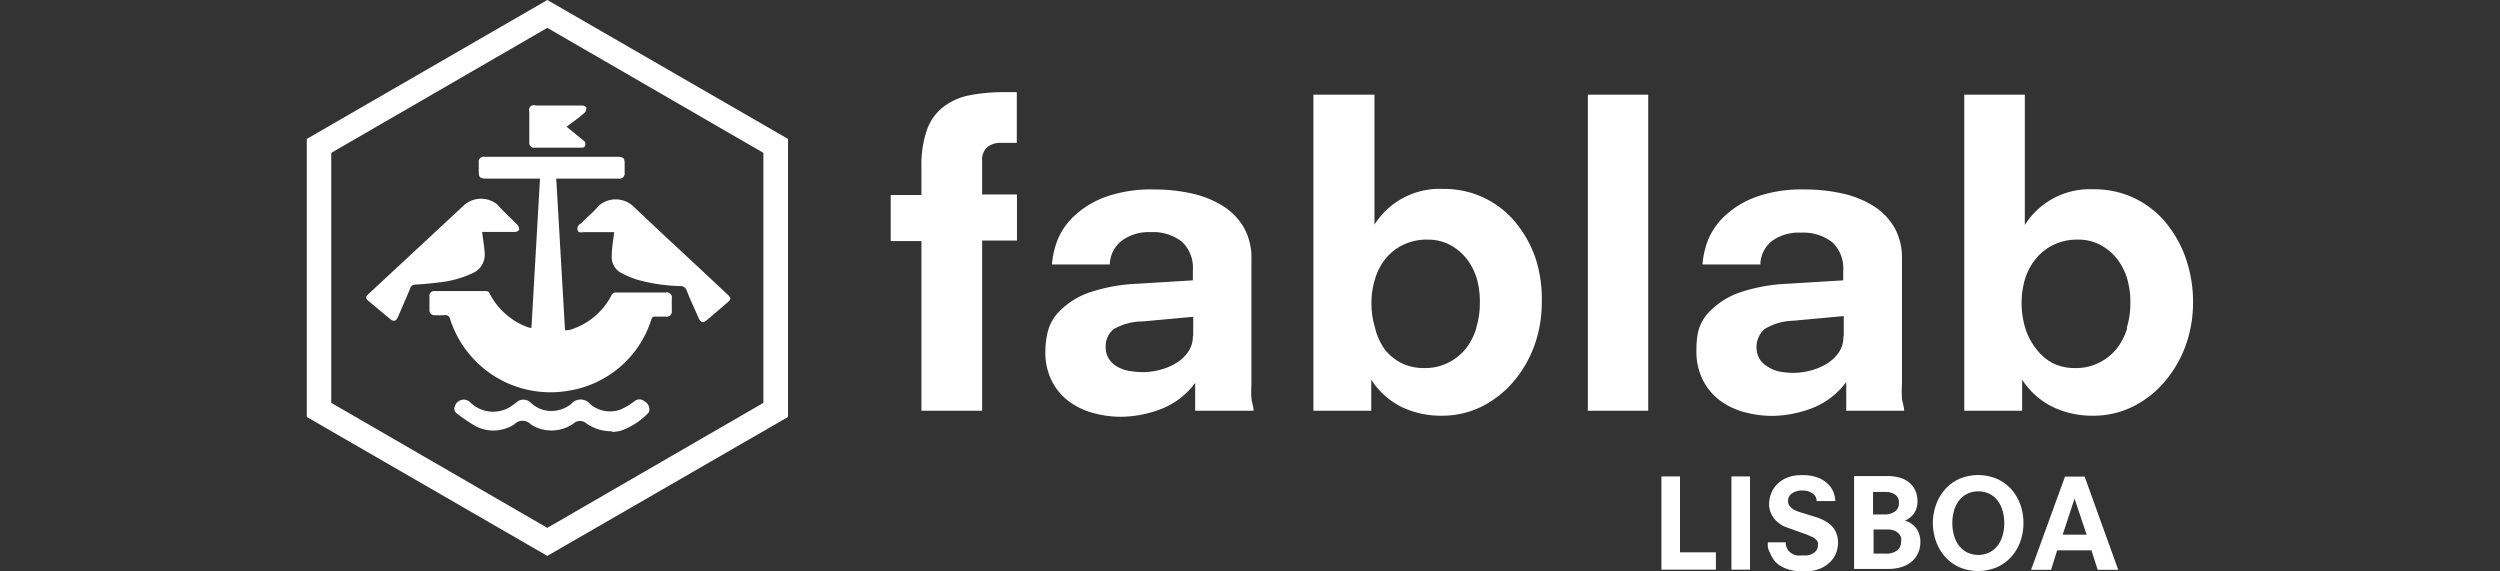 <svg id="Layer_1" data-name="Layer 1" xmlns="http://www.w3.org/2000/svg" viewBox="0 0 140 32"><rect x="0" y="0" width="140" height="32" fill="#333333" stroke="none"/><defs><style>.cls-1,.cls-2{fill:#fff;}.cls-1{fill-rule:evenodd;}</style></defs><title>logo</title><path class="cls-1" d="M31.15,10l0.49,8.49,0.21,0a3.87,3.87,0,0,0,2.39-1.95,0.26,0.26,0,0,1,.27-0.16h2.76a0.29,0.29,0,0,1,.35.35q0,0.33,0,.66a0.29,0.29,0,0,1-.35.34H36.68a0.18,0.18,0,0,0-.2.15,5.81,5.81,0,0,1-4.64,4,5.9,5.9,0,0,1-6.63-4,0.27,0.27,0,0,0-.32-0.23,5.12,5.12,0,0,1-.54,0,0.27,0.27,0,0,1-.3-0.3c0-.25,0-0.49,0-0.74a0.27,0.27,0,0,1,.31-0.31h2.86a0.2,0.2,0,0,1,.2.14,3.91,3.91,0,0,0,2.1,1.87l0.17,0.05h0.07L30.24,10H27.19c-0.3,0-.38-0.08-0.38-0.38s0-.34,0-0.51a0.28,0.28,0,0,1,.33-0.33h7.45c0.31,0,.39.07,0.39,0.39,0,0.16,0,.32,0,0.49a0.29,0.29,0,0,1-.34.34H31.15Z"/><path class="cls-1" d="M27,13c0.05,0.41.12,0.78,0.14,1.16a1.12,1.12,0,0,1-.68,1.14,5.81,5.81,0,0,1-1.84.51c-0.45.06-.91,0.1-1.37,0.13a0.27,0.27,0,0,0-.27.19c-0.22.54-.46,1.07-0.69,1.61-0.11.26-.25,0.29-0.46,0.11l-1.2-1c-0.17-.15-0.17-0.22,0-0.38l5.38-5a1.44,1.44,0,0,1,1.86,0c0.34,0.4.74,0.74,1.1,1.12a0.39,0.39,0,0,1,.1.29,0.35,0.35,0,0,1-.27.11H27Z"/><path class="cls-1" d="M34.41,13H32.72c-0.13,0-.3.07-0.38-0.11a0.33,0.33,0,0,1,.19-0.37c0.34-.35.72-0.66,1-1a1.45,1.45,0,0,1,1.9,0c1.23,1.17,2.48,2.33,3.73,3.49l1.59,1.49c0.2,0.19.2,0.25,0,.43l-1.17,1c-0.2.17-.34,0.14-0.45-0.1-0.22-.52-0.46-1-0.67-1.55a0.36,0.36,0,0,0-.38-0.26,9.66,9.66,0,0,1-2.4-.36,5.06,5.06,0,0,1-.86-0.36,1,1,0,0,1-.56-1c0-.42.08-0.83,0.13-1.28"/><path class="cls-1" d="M34.26,24.15a2.42,2.42,0,0,1-1.44-.45,0.52,0.52,0,0,0-.68,0,2.12,2.12,0,0,1-1.43.4,2,2,0,0,1-1-.35,0.62,0.62,0,0,0-.89,0,2.16,2.16,0,0,1-2.18.12,8.85,8.85,0,0,1-1.07-.73,0.31,0.31,0,0,1-.09-0.4,0.51,0.51,0,0,1,.85-0.21,1.83,1.83,0,0,0,2.42.13l0.14-.1a0.58,0.58,0,0,1,.84,0,1.67,1.67,0,0,0,1.57.4,1.81,1.81,0,0,0,.67-0.32,0.69,0.69,0,0,1,1.09,0,1.73,1.73,0,0,0,1.65.31,3.75,3.75,0,0,0,.83-0.49,0.42,0.42,0,0,1,.53,0,0.53,0.53,0,0,1,.29.55,0.25,0.25,0,0,1-.06.12,3.94,3.94,0,0,1-1.56,1,3.17,3.17,0,0,1-.44.06"/><path class="cls-1" d="M31.72,7.09l0.93,0.76a0.32,0.32,0,0,1,.11.1,0.4,0.4,0,0,1,0,.24,0.21,0.21,0,0,1-.17.08H29.94A0.26,0.26,0,0,1,29.64,8q0-.87,0-1.75A0.27,0.27,0,0,1,30,5.91h2.6a0.3,0.3,0,0,1,.23.1,0.37,0.37,0,0,1-.08.29,6.32,6.32,0,0,1-.56.45l-0.45.34"/><path class="cls-2" d="M30.65,31.13L17.18,23.35V7.78L30.65,0,44.13,7.78V23.35Zm-12.1-8.57,12.1,7,12.1-7v-14l-12.1-7-12.1,7v14Z"/><path class="cls-2" d="M51.6,23H55V13.47h1.95V10.89H55V9a0.92,0.92,0,0,1,.28-0.75A1.1,1.1,0,0,1,56,8h0.94V5.16H56.27a10.12,10.12,0,0,0-2,.18A3.52,3.52,0,0,0,52.81,6a2.78,2.78,0,0,0-.9,1.27,6,6,0,0,0-.31,2.08v1.57H49.88v2.58H51.6V23h0Zm15.34,0h3.26c0-.22-0.09-0.45-0.12-0.68a6.31,6.31,0,0,1,0-.82v-7a3.45,3.45,0,0,0-.43-1.77,3.53,3.53,0,0,0-1.19-1.21,5.55,5.55,0,0,0-1.74-.69,9.57,9.57,0,0,0-2.11-.22,7.58,7.58,0,0,0-2.65.4,5.06,5.06,0,0,0-1.71,1,3.81,3.81,0,0,0-1,1.36,4.76,4.76,0,0,0-.34,1.44h3.24a1.73,1.73,0,0,1,.63-1.3A2.53,2.53,0,0,1,64.43,13a2.62,2.62,0,0,1,1.75.53,2,2,0,0,1,.62,1.61V15.7l-3.12.19a9.48,9.48,0,0,0-2.79.53,4.34,4.34,0,0,0-1.55,1,2.48,2.48,0,0,0-.66,1.14,4.8,4.8,0,0,0-.14,1.09,3.57,3.57,0,0,0,.39,1.74,3.3,3.3,0,0,0,1,1.14,4.13,4.13,0,0,0,1.37.62,6,6,0,0,0,1.46.19,6.43,6.43,0,0,0,2.17-.4,4.3,4.3,0,0,0,2-1.5h0V23h0ZM66.8,18.8a1.53,1.53,0,0,1-.28.93,2.27,2.27,0,0,1-.7.63,3.33,3.33,0,0,1-.9.36,3.7,3.7,0,0,1-.88.12,4.57,4.57,0,0,1-.81-0.07,2.05,2.05,0,0,1-.67-0.24,1.35,1.35,0,0,1-.46-0.43,1.2,1.2,0,0,1-.18-0.67,1.21,1.21,0,0,1,.45-1A3.27,3.27,0,0,1,64,18l2.82-.26v1.1h0ZM73.55,23h3.24V21.26h0a4.27,4.27,0,0,0,1.74,1.55,5.1,5.1,0,0,0,2.18.47,5,5,0,0,0,2.3-.53,5.64,5.64,0,0,0,1.77-1.41,6.53,6.53,0,0,0,1.15-2,7.12,7.12,0,0,0,.41-2.42A7.43,7.43,0,0,0,86,14.49a6.48,6.48,0,0,0-1.1-2,5.16,5.16,0,0,0-4.1-1.91,4.3,4.3,0,0,0-3.83,2h0V5.3H73.55V23h0Zm9.12-4.61a3.49,3.49,0,0,1-.59,1.14,2.91,2.91,0,0,1-1,.79,2.82,2.82,0,0,1-1.32.29,2.77,2.77,0,0,1-1.28-.28,2.8,2.8,0,0,1-.94-0.77A3.46,3.46,0,0,1,77,18.35a4.83,4.83,0,0,1-.2-1.41A4.61,4.61,0,0,1,77,15.63a3.34,3.34,0,0,1,.58-1.13,2.87,2.87,0,0,1,1-.79,3,3,0,0,1,1.37-.29,2.6,2.6,0,0,1,1.28.31,3,3,0,0,1,.93.8,3.45,3.45,0,0,1,.56,1.14A4.69,4.69,0,0,1,82.87,17a4.56,4.56,0,0,1-.2,1.35M88.92,23H92.3V5.3H88.92V23h0Zm14.45,0h3.26c0-.22-0.09-0.45-0.12-0.68a6.29,6.29,0,0,1,0-.82v-7a3.44,3.44,0,0,0-.43-1.77,3.52,3.52,0,0,0-1.19-1.21,5.55,5.55,0,0,0-1.74-.69,9.58,9.58,0,0,0-2.11-.22,7.59,7.59,0,0,0-2.65.4,5.09,5.09,0,0,0-1.71,1,3.83,3.83,0,0,0-1,1.36,4.77,4.77,0,0,0-.34,1.44h3.24a1.73,1.73,0,0,1,.63-1.3,2.53,2.53,0,0,1,1.64-.48,2.63,2.63,0,0,1,1.75.53,2,2,0,0,1,.62,1.61V15.7l-3.12.19a9.48,9.48,0,0,0-2.79.53,4.35,4.35,0,0,0-1.55,1,2.47,2.47,0,0,0-.66,1.14A4.76,4.76,0,0,0,95,19.6a3.56,3.56,0,0,0,.39,1.74,3.28,3.28,0,0,0,1,1.14,4.11,4.11,0,0,0,1.37.62,6,6,0,0,0,1.46.19,6.44,6.44,0,0,0,2.17-.4,4.31,4.31,0,0,0,2-1.5h0V23h0Zm-0.14-4.16a1.53,1.53,0,0,1-.28.93,2.28,2.28,0,0,1-.7.63,3.36,3.36,0,0,1-.9.36,3.71,3.71,0,0,1-.88.12,4.56,4.56,0,0,1-.81-0.07A2.06,2.06,0,0,1,99,20.54a1.35,1.35,0,0,1-.46-0.43,1.36,1.36,0,0,1,.27-1.68,3.27,3.27,0,0,1,1.62-.47l2.82-.26v1.1h0ZM110,23h3.24V21.26h0A4.28,4.28,0,0,0,115,22.81a5.11,5.11,0,0,0,2.18.47,5,5,0,0,0,2.3-.53,5.63,5.63,0,0,0,1.77-1.41,6.55,6.55,0,0,0,1.15-2,7.11,7.11,0,0,0,.41-2.42,7.4,7.4,0,0,0-.39-2.41,6.45,6.45,0,0,0-1.1-2,5.16,5.16,0,0,0-4.1-1.91,4.29,4.29,0,0,0-3.83,2h0V5.3H110V23h0Zm9.12-4.61a3.48,3.48,0,0,1-.59,1.14,2.91,2.91,0,0,1-1,.79,2.81,2.81,0,0,1-1.31.29,2.77,2.77,0,0,1-1.28-.28A2.81,2.81,0,0,1,114,19.5a3.47,3.47,0,0,1-.59-1.15,4.83,4.83,0,0,1-.2-1.41,4.58,4.58,0,0,1,.19-1.31A3.33,3.33,0,0,1,114,14.5a2.87,2.87,0,0,1,1-.79,3,3,0,0,1,1.37-.29,2.6,2.6,0,0,1,1.28.31,3,3,0,0,1,.93.8,3.44,3.44,0,0,1,.56,1.14A4.71,4.71,0,0,1,119.3,17a4.51,4.51,0,0,1-.2,1.35"/><polygon class="cls-2" points="93.04 26.68 94.08 26.68 94.08 30.93 96.09 30.93 96.09 31.9 93.04 31.9 93.04 26.68 93.04 26.68"/><polygon class="cls-2" points="96.96 26.68 98 26.68 98 31.9 96.96 31.9 96.96 26.68 96.96 26.68"/><path class="cls-2" d="M101.73,28.06a0.49,0.49,0,0,0-.23-0.43,0.92,0.92,0,0,0-.54-0.16,1,1,0,0,0-.61.16,0.49,0.49,0,0,0-.22.42,0.47,0.47,0,0,0,.06.24,0.66,0.66,0,0,0,.15.17,0.93,0.93,0,0,0,.19.12l0.2,0.08,1,0.31a2.68,2.68,0,0,1,.48.21,1.53,1.53,0,0,1,.38.29,1.18,1.18,0,0,1,.25.4,1.5,1.5,0,0,1,.09.53,1.63,1.63,0,0,1-.09.52,1.43,1.43,0,0,1-.32.52,1.74,1.74,0,0,1-.59.4A2.27,2.27,0,0,1,101,32a2.92,2.92,0,0,1-.77-0.09,2,2,0,0,1-.54-0.23,1.23,1.23,0,0,1-.35-0.32,1.6,1.6,0,0,1-.2-0.36A1.49,1.49,0,0,1,99,30.65a2.35,2.35,0,0,1,0-.28l1,0a0.75,0.75,0,0,0,.08.35,0.68,0.68,0,0,0,.21.24,0.82,0.82,0,0,0,.3.14,1.52,1.52,0,0,0,.36,0,1.23,1.23,0,0,0,.28,0,1.1,1.1,0,0,0,.28-0.1,0.65,0.65,0,0,0,.21-0.18,0.41,0.41,0,0,0,.08-0.26,0.59,0.59,0,0,0,0-.19,0.4,0.4,0,0,0-.1-0.15,0.85,0.85,0,0,0-.19-0.14l-0.32-.14-1.14-.41a1.56,1.56,0,0,1-.4-0.21,1.46,1.46,0,0,1-.31-0.3,1.38,1.38,0,0,1-.2-0.37,1.23,1.23,0,0,1-.07-0.42,1.72,1.72,0,0,1,.09-0.53,1.52,1.52,0,0,1,.31-0.53,1.63,1.63,0,0,1,.56-0.4,2,2,0,0,1,.85-0.16,2.3,2.3,0,0,1,1,.17,1.64,1.64,0,0,1,.57.41,1.28,1.28,0,0,1,.26.48,1.57,1.57,0,0,1,.07.39l-1,0h0Z"/><path class="cls-2" d="M105.57,31a1,1,0,0,0,.69-0.19,0.62,0.62,0,0,0,.2-0.47,0.76,0.76,0,0,0,0-.25,0.58,0.58,0,0,0-.14-0.22,0.71,0.71,0,0,0-.25-0.16,1.07,1.07,0,0,0-.38-0.06h-0.77V31h0.69Zm-0.06-2.19a1,1,0,0,0,.6-0.16,0.55,0.55,0,0,0,.23-0.48,0.53,0.53,0,0,0-.21-0.47,0.9,0.9,0,0,0-.52-0.15h-0.72v1.26h0.63Zm-1.67-2.15h1.85a2.42,2.42,0,0,1,.73.1,1.45,1.45,0,0,1,.53.29,1.21,1.21,0,0,1,.32.45,1.5,1.5,0,0,1,.11.58,1.25,1.25,0,0,1-.06.39,1.05,1.05,0,0,1-.15.3,1.11,1.11,0,0,1-.23.23,1.39,1.39,0,0,1-.27.16h0a1.07,1.07,0,0,1,.33.14,1.19,1.19,0,0,1,.28.25,1.12,1.12,0,0,1,.19.35,1.35,1.35,0,0,1,.07.44,1.49,1.49,0,0,1-.13.64,1.37,1.37,0,0,1-.37.48,1.67,1.67,0,0,1-.57.3,2.45,2.45,0,0,1-.74.1h-1.9V26.68h0Z"/><path class="cls-2" d="M112.24,29.29a2.47,2.47,0,0,0-.09-0.67,1.72,1.72,0,0,0-.27-0.57,1.36,1.36,0,0,0-.46-0.39,1.46,1.46,0,0,0-1.27,0,1.37,1.37,0,0,0-.46.39,1.74,1.74,0,0,0-.27.57,2.57,2.57,0,0,0,0,1.35,1.74,1.74,0,0,0,.27.57,1.37,1.37,0,0,0,.46.39,1.46,1.46,0,0,0,1.27,0,1.36,1.36,0,0,0,.46-0.39,1.72,1.72,0,0,0,.27-0.57,2.47,2.47,0,0,0,.09-0.67h0Zm-4,0a3.07,3.07,0,0,1,.17-1,2.63,2.63,0,0,1,.49-0.86,2.39,2.39,0,0,1,.79-0.6,2.71,2.71,0,0,1,2.17,0,2.4,2.4,0,0,1,.8.6,2.64,2.64,0,0,1,.49.86,3.13,3.13,0,0,1,0,2,2.64,2.64,0,0,1-.49.86,2.41,2.41,0,0,1-.8.6,2.71,2.71,0,0,1-2.17,0,2.4,2.4,0,0,1-.79-0.6,2.63,2.63,0,0,1-.49-0.86,3.07,3.07,0,0,1-.17-1h0Z"/><path class="cls-2" d="M116.17,27.94h0l-0.66,2h1.34l-0.67-2h0Zm0.94,2.88H115.2l-0.34,1.09h-1.12l1.9-5.22h1.1l1.88,5.22h-1.15l-0.35-1.09h0Z"/></svg>